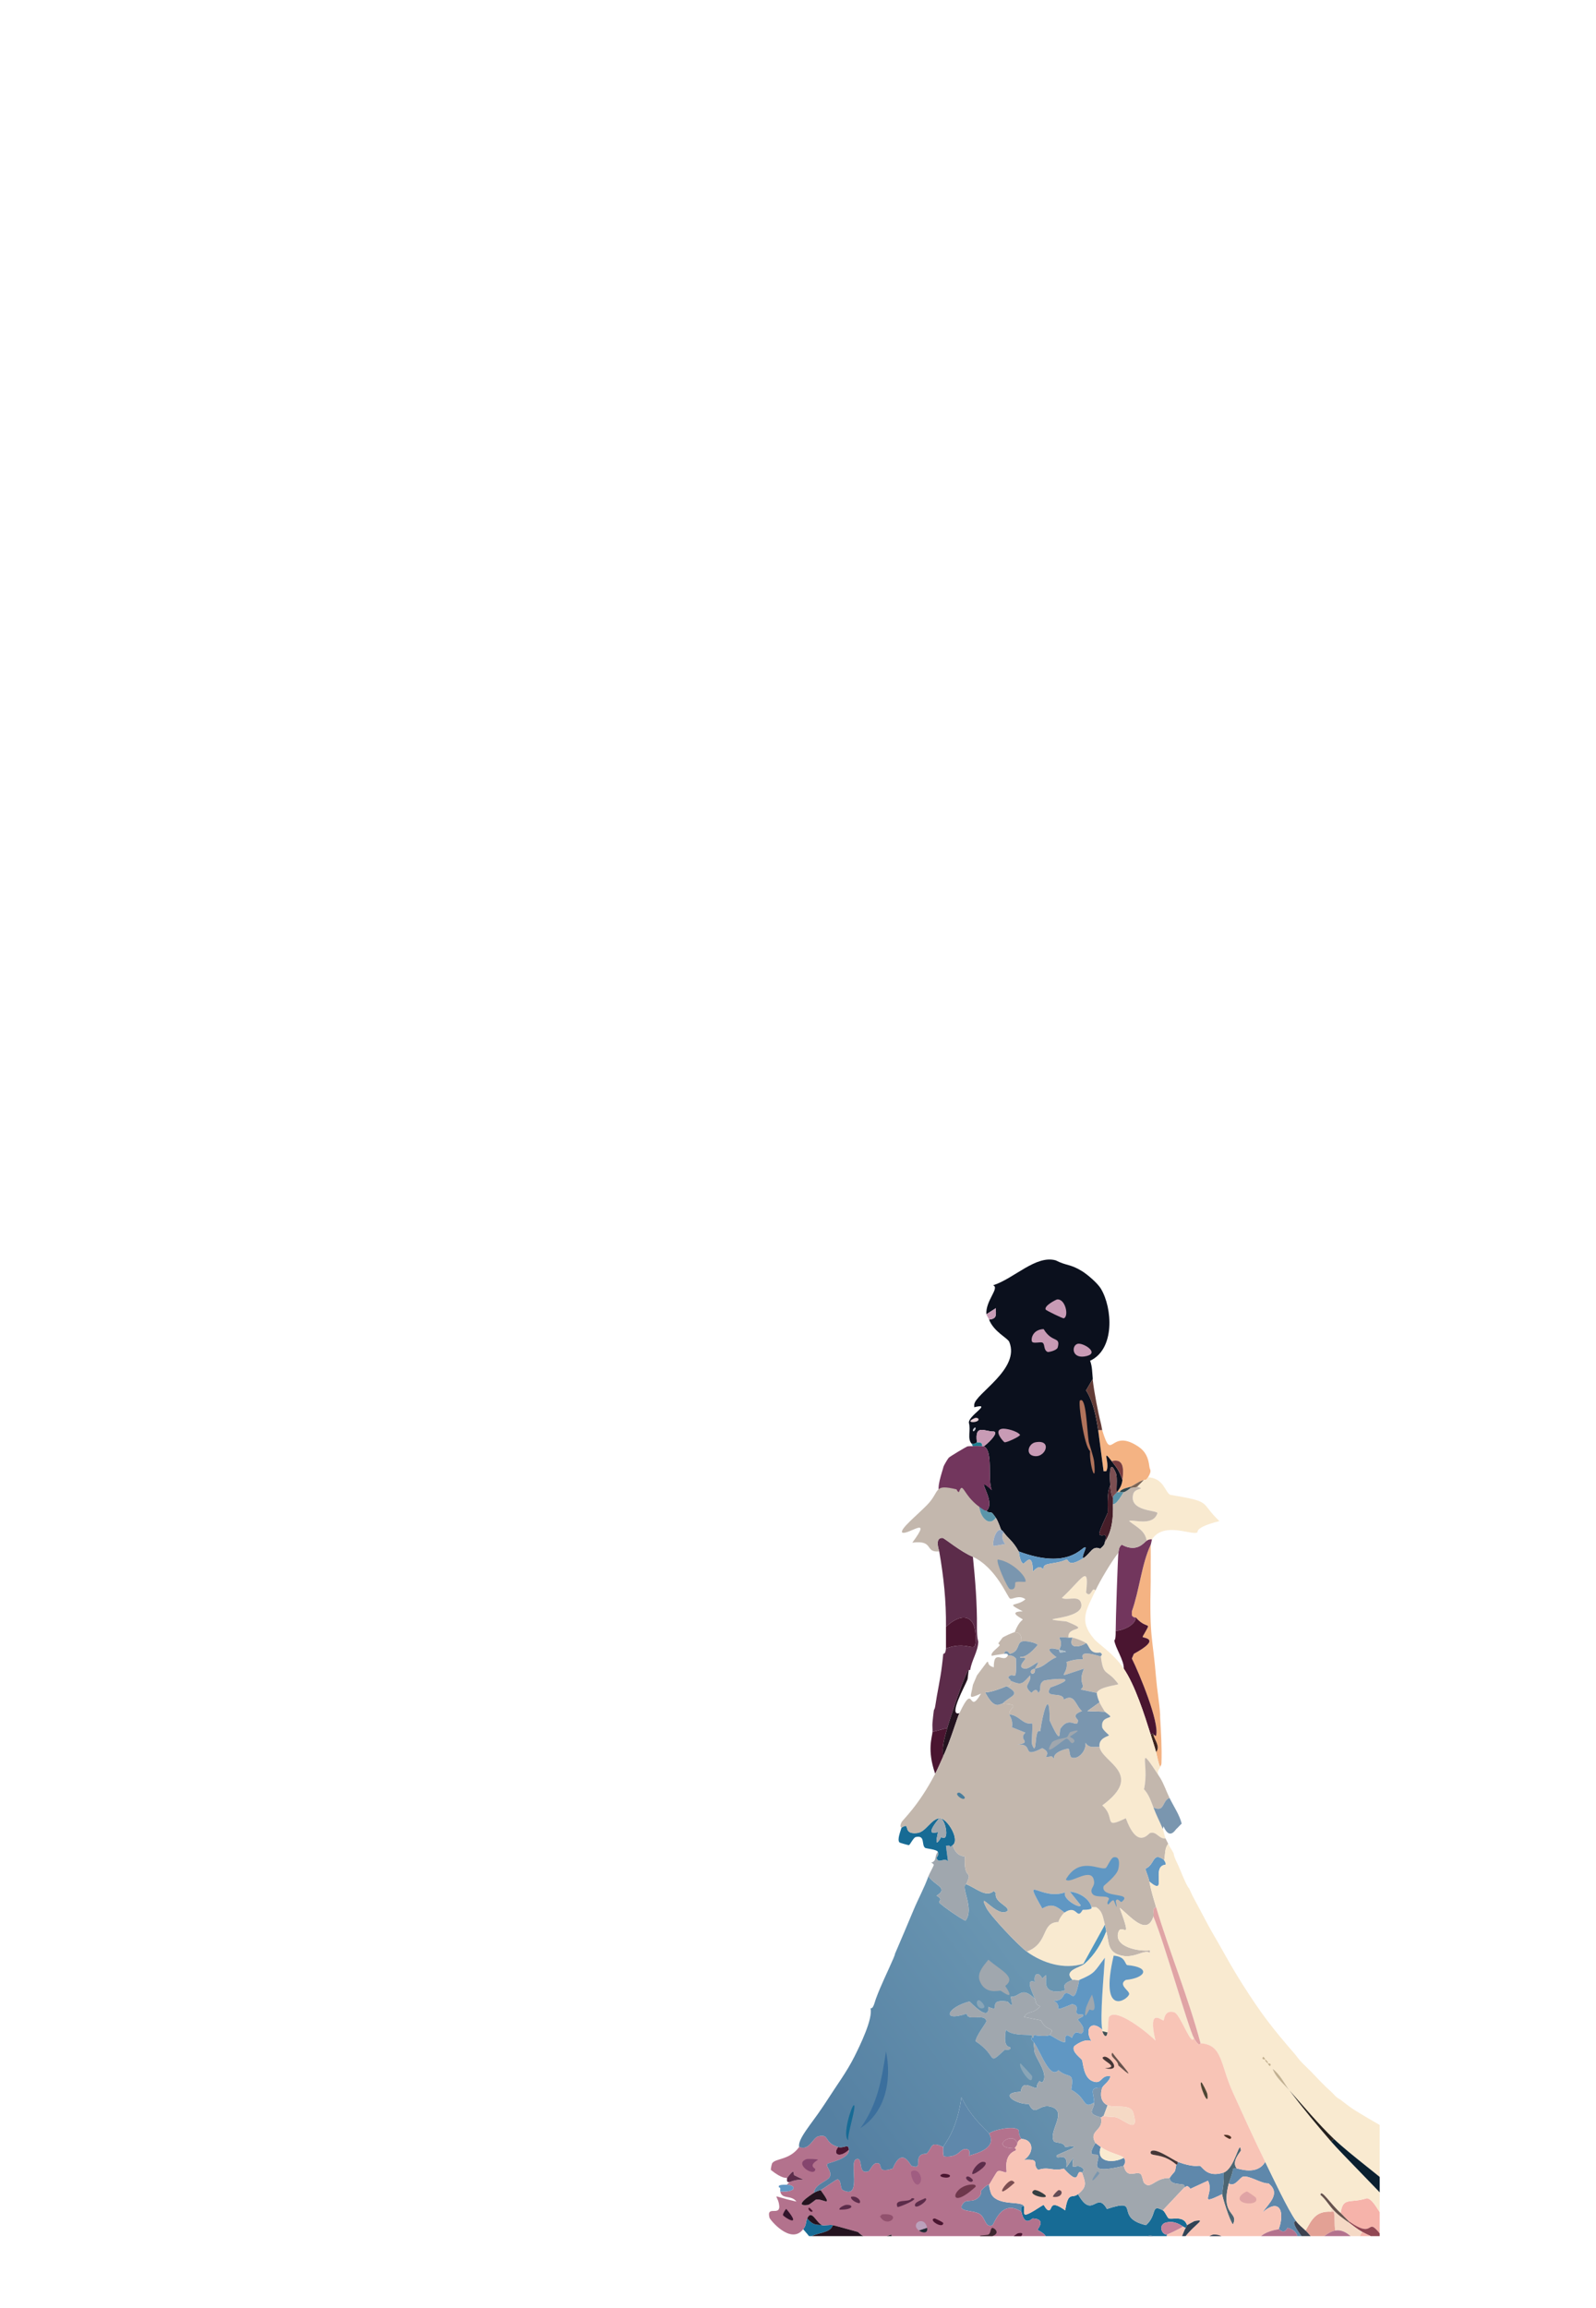 <?xml version="1.0" encoding="UTF-8"?>
<svg id="Layer_2" data-name="Layer 2" xmlns="http://www.w3.org/2000/svg" xmlns:xlink="http://www.w3.org/1999/xlink" viewBox="300 100 2213.55 3200.28">
  <defs>
    <style>
      .cls-1 {
        clip-path: url(#clippath);
      }

      .cls-2 {
        fill: none;
      }

      .cls-2, .cls-3, .cls-4, .cls-5, .cls-6, .cls-7, .cls-8, .cls-9, .cls-10, .cls-11, .cls-12, .cls-13, .cls-14, .cls-15, .cls-16, .cls-17, .cls-18, .cls-19, .cls-20, .cls-21, .cls-22, .cls-23, .cls-24, .cls-25, .cls-26, .cls-27, .cls-28, .cls-29, .cls-30, .cls-31, .cls-32, .cls-33, .cls-34, .cls-35, .cls-36, .cls-37, .cls-38, .cls-39, .cls-40, .cls-41, .cls-42, .cls-43, .cls-44, .cls-45, .cls-46, .cls-47, .cls-48, .cls-49, .cls-50, .cls-51, .cls-52, .cls-53, .cls-54, .cls-55, .cls-56, .cls-57, .cls-58, .cls-59, .cls-60, .cls-61, .cls-62, .cls-63, .cls-64 {
        stroke-width: 0px;
      }

      .cls-3 {
        fill: url(#linear-gradient);
      }

      .cls-4 {
        fill: #f4b383;
      }

      .cls-5 {
        fill: #f8c4b6;
      }

      .cls-6 {
        fill: #f9ead0;
      }

      .cls-7 {
        fill: #4d3124;
      }

      .cls-8 {
        fill: #5f88ab;
      }

      .cls-9 {
        fill: #623b36;
      }

      .cls-10 {
        fill: #6097c3;
      }

      .cls-11 {
        fill: #4a1530;
      }

      .cls-12 {
        fill: #461e29;
      }

      .cls-13 {
        fill: #793d3f;
      }

      .cls-14 {
        fill: #5196bf;
      }

      .cls-15 {
        fill: #4c6572;
      }

      .cls-16 {
        fill: #7c4f52;
      }

      .cls-17 {
        fill: #26211d;
      }

      .cls-18 {
        fill: #7b6556;
      }

      .cls-19 {
        fill: #4e4634;
      }

      .cls-20 {
        fill: #7a96af;
      }

      .cls-21 {
        fill: #497d9c;
      }

      .cls-22 {
        fill: #644d56;
      }

      .cls-23 {
        fill: #5a95aa;
      }

      .cls-24 {
        fill: #5c2c4a;
      }

      .cls-25 {
        fill: #6f374c;
      }

      .cls-26 {
        fill: #463737;
      }

      .cls-27 {
        fill: #89a5b7;
      }

      .cls-28 {
        fill: #72365d;
      }

      .cls-29 {
        fill: #314355;
      }

      .cls-30 {
        fill: #3c241e;
      }

      .cls-31 {
        fill: #3d4250;
      }

      .cls-32 {
        fill: #3b6f9d;
      }

      .cls-33 {
        fill: #2e454b;
      }

      .cls-34 {
        fill: #176b95;
      }

      .cls-35 {
        fill: #3f2730;
      }

      .cls-36 {
        fill: #363f42;
      }

      .cls-37 {
        fill: #445154;
      }

      .cls-38 {
        fill: #0b202f;
      }

      .cls-39 {
        fill: #0b101d;
      }

      .cls-40 {
        fill: #222c36;
      }

      .cls-41 {
        fill: #1f7e90;
      }

      .cls-42 {
        fill: #24131f;
      }

      .cls-43 {
        fill: #c5829a;
      }

      .cls-44 {
        fill: #c3b7ad;
      }

      .cls-45 {
        fill: #cbcbd4;
      }

      .cls-46 {
        fill: #c3b191;
      }

      .cls-47 {
        fill: #c89bb5;
      }

      .cls-48 {
        fill: #e0a4a5;
      }

      .cls-49 {
        fill: #b1735b;
      }

      .cls-50 {
        fill: #afbec7;
      }

      .cls-51 {
        fill: #b3728d;
      }

      .cls-52 {
        fill: #bba1bc;
      }

      .cls-53 {
        fill: #a0a7ae;
      }

      .cls-54 {
        fill: #92516e;
      }

      .cls-55 {
        fill: #8fa4bf;
      }

      .cls-56 {
        fill: #914753;
      }

      .cls-57 {
        fill: #32142b;
      }

      .cls-58 {
        fill: #a05d81;
      }

      .cls-59 {
        fill: #85456e;
      }

      .cls-60 {
        fill: #e3a195;
      }

      .cls-61 {
        fill: #e9d1d7;
      }

      .cls-62 {
        fill: #f6b3aa;
      }

      .cls-63 {
        fill: #f5d9c5;
      }

      .cls-64 {
        fill: #67534d;
      }
    </style>
    <clipPath id="clippath">
      <rect class="cls-2" width="2213.55" height="3200.28"/>
    </clipPath>
    <linearGradient id="linear-gradient" x1="1746.38" y1="2868.08" x2="1475.09" y2="3069.93" gradientUnits="userSpaceOnUse">
      <stop offset="0" stop-color="#6995b1"/>
      <stop offset="1" stop-color="#5580a2"/>
    </linearGradient>
  </defs>
  <g id="woman">
    <g class="cls-1">
      <g>
        <g>
          <path class="cls-34" d="M1440.11,3185.07c4.32.79,10.98-.89,14.95,0-3.43,11.52-21.7,9.78-31.76,16.81-.27-.68-7.88-9.67-9.34-11.21,5.01-6.52,2.87-8.73,5.6-14.95,9.24,10.92,14.31,8.2,20.55,9.34Z"/>
          <path class="cls-62" d="M2277.08,3158.92c-8.37,8.64.23,21.66-3.74,31.76-42.31-5.93-32.95,8.54-54.18,13.08-27.61-37.29-8.2,4.5-48.57-24.29-1.57-1.12-8.55-8.82-11.21-11.21,3.07-23.12,13.12-12.84,36.43-20.55,13.73,2.12,21.65,39.95,28.96,17.75,2.44-7.41-1.8-13.82-5.6-19.62,9.29-14.14,17.44-3.48,22.42-3.74,8.1-.41,23.45-24.5,35.5,16.81Z"/>
          <path class="cls-56" d="M2219.17,3203.76q-.93,1.87-1.87,3.74c-8.45-3.99-20.16-8.73-28.02-13.08-6.84-3.79-12.43-8.52-18.68-13.08v-1.87c40.37,28.79,20.97-13,48.57,24.29Z"/>
          <path class="cls-51" d="M2392.92,3143.97c21.83,17.22,22.22,4.57,27.09,5.6,8.26,1.76-2.51,18.85,21.48,3.74-.03,16.81.03,33.63,0,50.44-8.98-.55-13-17.78-14.01-18.68-1.04-.92-9.98,2.1-12.14-2.8-1.73-3.9,1.2-19.85-6.54-21.48-11.1-2.35-2.54,21.86-4.67,28.96q18.68,10.74,37.36,21.48c0,3.74,0,7.47,0,11.21-21.09,11.56-46.4,48.27-58.85,9.34-2.06,62.78-23.37,26.96-26.16,28.02-2.54.97-13.27,29.72-16.81,31.76-5.56,3.2-15.71-1.52-21.48-1.87-.48-.03.63-5.26-9.34,1.87-6.65-42.02-23.37-21.91-43.9-33.63-9.34,7.54-20.48,12.69-30.83,18.68-.51.29-2.63,7.29-10.28,5.6-3.4-2.25-1.87-4.65-4.67-7.47-8.39-8.44-9.78-12.29-11.21-24.29-3.94-32.99,15.68-26.5,9.34-42.97q.93-1.87,1.87-3.74c21.23-4.53,11.87-19.01,54.18-13.08.58.08,4.29,7.01,10.28,5.6.58-.14,2.48-5.54,2.8-5.6,12.5-2.32,16.58,2.73,21.48,0,11.35-6.32-5.5-18.01,27.09-1.87,7.99,3.96,4.56,11.86,31.76-5.6,2.01,1.14,3.37,1.65,3.74,1.87,44.97,27.01,18.28,1.82,7.47,0-2.3-12.94,8.51-14.86,7.47-37.36,4.29-4.41,7.21-3.42,7.47-3.74Z"/>
          <g>
            <g>
              <g>
                <path class="cls-4" d="M1895.96,2264.03c-.14,4.97.18,9.98,0,14.95-.18,4.74.1,8.75,0,13.08-1.92,81.37,2.74,76.49,7.47,134.51,1.37,16.75,4.52,33.66,5.6,50.44.08,1.24-.07,2.5,0,3.74,1.26,21.16,2.58,42.28,1.87,63.52-.13,3.96-1.74,4.1-1.87,5.6-2.85-6.41-3.81-13.78-5.6-20.55,6.18-8.2-2.07-16.33-3.74-24.29,2.05.18,3.11,3.2,3.74.93,4.92-17.77-23.45-86.31-33.63-106.49q1.4-3.27,2.8-6.54c39.03-21.33,13.33-21.71,12.14-23.35-.49-.68,8.03-13.19,7.47-14.95-.64-2.01-7.85-1.28-16.81-12.14-.2-.24-3.04,1.01-5.6-2.8v-5.6c10.68-29.89,13.31-64.99,26.16-92.48-.15,7.47.21,14.96,0,22.42Z"/>
                <path class="cls-28" d="M1897.83,2234.14c-.45.68-1.29,6.24-1.87,7.47-12.84,27.49-15.47,62.59-26.16,92.48v5.6c2.57,3.81,5.41,2.56,5.6,2.8-.75,10.95-18.02,18.06-28.02,18.68-.12-11.06,2.98-102.99,3.74-108.36.62-4.43.76-8.18,4.67-11.21,21.22,11.48,30.58-2.78,34.56-5.6,2.31-1.64,4.59-2.32,7.47-1.87Z"/>
                <path class="cls-11" d="M1899.7,2505.03c-.19-.02.8-3.23-3.74,0-8.7-27.67-21.6-68.33-37.36-91.54.66-11.3-12.1-29.4-13.08-39.23-.07-.66,2.03,1.3,1.87-13.08,10-.62,27.27-7.73,28.02-18.68,8.96,10.86,16.17,10.13,16.81,12.14.56,1.76-7.96,14.27-7.47,14.95,1.18,1.64,26.88,2.02-12.14,23.35q-1.4,3.27-2.8,6.54c10.17,20.18,38.55,88.72,33.63,106.49-.63,2.27-1.69-.76-3.74-.93Z"/>
                <path class="cls-30" d="M1899.7,2505.03c1.67,7.95,9.92,16.09,3.74,24.29-2.17-8.17-4.94-16.23-7.47-24.29,4.53-3.23,3.55-.02,3.74,0Z"/>
              </g>
              <g>
                <path class="cls-24" d="M1649.36,2258.43c3.24,31.86,5.89,65.2,5.6,97.15-.16,17.27,1.91,19.52,1.87,20.55-.52,13.91-9.3,25.69-11.21,39.23-.53-.13-1.29,0-1.87,0-4.29.07-27.48,71.51-29.89,80.33q-10.28,2.8-20.55,5.6c.24-4.31-.44-8.81,0-13.08.58-5.6,1.09-11.24,1.87-16.81.17-1.24,1.31-1.69,1.87-5.6,2.7-18.89,7.01-36.86,9.34-56.05.7-5.75,1.32-11.03,1.87-16.81.04-.42,3.1,1.33,3.74-7.47,35.46-13.1,42.07,13.18,41.1-17.75-.97-30.93-21.66-30.93-41.1-12.14.38-36.09-3.16-69.06-9.34-104.62-.21-1.19-6.96-19.43,4.67-18.68,2.49.16,25,19.24,42.04,26.16Z"/>
                <path class="cls-11" d="M1611.99,2385.47c.11-1.49-.08-22.1,0-29.89,19.44-18.78,40.13-18.78,41.1,12.14.97,30.93-5.64,4.65-41.1,17.75Z"/>
                <path class="cls-11" d="M1613.86,2495.69c-3.51,12.85-7.97,26.23-5.6,39.23-3.76,8.17-7.03,16.26-11.21,24.29-11.63-33.2-4.14-50.78-3.74-57.92q10.28-2.8,20.55-5.6Z"/>
                <path class="cls-42" d="M1643.75,2415.36c-1.06,4.01-1.42,11.88-1.87,13.08-3.25,8.67-27.52,51.86-11.21,46.71-3.62,7.69-12.08,37.3-22.42,59.78-2.37-13.01,2.1-26.38,5.6-39.23,2.41-8.82,25.61-80.26,29.89-80.33Z"/>
              </g>
            </g>
            <g>
              <path class="cls-4" d="M1828.71,2082.81c14.03,46.44,9.95-3.57,49.51,22.42,10.76,7.07,14.43,15.85,15.88,28.02.64,5.38,4.03,5.06-1.87,14.95-3.09,5.18-5.35,3.48-5.6,3.74-6.93,1.67-12.29,6.42-18.68,9.34-2.76,1.26-13.38,2.57-14.95,7.47-1.58-.08-3.34.21-3.74,0,4.17-5.63,6.59-9.6,7.47-16.81,1.62-13.24,3.04-30.81-14.95-26.16-14.9-19.58-1.53,3.58-7.47,14.01h-3.74q-3.74-28.49-7.47-56.98h5.6Z"/>
              <path class="cls-18" d="M1886.62,2151.94c-2.21,2.27-8.26,8.5-9.34,9.34-1.58,1.21-8.96,1.58-9.34,1.87v-1.87c6.39-2.92,11.75-7.67,18.68-9.34Z"/>
            </g>
            <path class="cls-23" d="M1852.99,2168.75c1.86.09,3.74-.06,5.6,0-.88.71-9.41,17.58-14.95,16.81-.08-3.11.13-6.24,0-9.34.66-3.54,3.26-4.3,5.6-7.47.4.21,2.16-.08,3.74,0Z"/>
            <g>
              <path class="cls-28" d="M1658.79,2105.23c.84.13,1.79-.19,2.39,0,17.58,5.54,6.48,46.94,14.33,60.72-35.47-24.5,10.5,15.64-9.55,28.96-.57-.31-2.31-.17-11.94-5.6-30.1-17-26.4-33.24-34.46-16.98-3.71-2.13-15.89-1.27-16.18-1.32-5.22-7.75,3.34-29.84,5.27-37.74.32-1.31,5.5-10.31,7.16-12.14,1.81-1.99,24.67-15.53,26.27-15.88,1.8-.4,14.32-.38,16.72,0Z"/>
              <g>
                <path class="cls-39" d="M1800.68,1862.36c7.72,4.78,21.63,16.75,26.16,24.29,16.32,27.16,19.61,84.06-14.95,99.95,3.1,8.04,2.86,16.79,3.74,25.22q-4.67,7.94-9.34,15.88c10.21,15.96,13.87,36.43,16.81,55.11q3.74,28.49,7.47,56.98h3.74c5.94-10.43-7.43-33.59,7.47-14.01,8.51,11.18,9.62,11.75,14.95,26.16-.88,7.21-3.3,11.18-7.47,16.81-1.98-1.04,1.32-19.83-1.87-27.09-9.95-22.64-8.14,10.3-7.47,17.75-5.47,9.89-3.09,35.12-3.74,38.3-.32,1.59-13.62,27.67-11.21,29.89,4.56,4.21,11.61-5.45,7.47,10.28-.31.48.95,3.39-6.54,9.34-11.23-4.85-13.07,6.66-23.35,13.08-3.23-1.54,4.66-13.89,2.8-14.95-4.25-2.41-21.33,32.24-92.48,5.6-8.23-15-14.92-17.97-20.55-26.16-2.15-3.13-3.58-3.52-3.74-3.74-.71-.98-3.82-11.48-7.47-16.81-8.63-12.58-4.9-3.75-13.08-9.34,15.69-13.32-20.27-53.45,7.47-28.96-6.14-13.78,2.54-55.18-11.21-60.72,2.73-1.11,22.23-18.88,14.01-20.55-11.93.52-26.97-11.4-23.35,14.95-.39-.01-2.49,3.36-7.47,1.87-6.17-6.67-.79-18.98-3.74-28.96-.51-10.25,33.56-27.91,7.47-21.48.05-1.24-.11-2.51,0-3.74,1.4-15.12,64.14-49.19,48.57-86.87-2.25-5.44-21.12-13.66-28.02-30.83,10.94-1.46,9.64-5.83,9.34-15.88q-6.54,4.2-13.08,8.41c-1.3-18.93,18.91-36.62,9.34-40.17,29.16-9.29,59.28-42.31,86.87-34.56,14.98,7.72,20.17,4.87,36.43,14.95Z"/>
                <g>
                  <path class="cls-13" d="M1856.73,2151.94c-5.33-14.4-6.44-14.98-14.95-26.16,17.98-4.66,16.57,12.92,14.95,26.16Z"/>
                  <g>
                    <path class="cls-41" d="M1662.43,2105.23c-1.87-.38-11.67-.4-13.08,0-.34-1.07-1.73-3.58-1.87-3.74,4.98,1.5,7.09-1.88,7.47-1.87,4.27.12,7.64-.2,7.47,5.6Z"/>
                    <path class="cls-9" d="M1815.63,2013.69c1.81,15.7,7.23,44.37,11.21,59.78.89,3.46,1.4,7.78,1.87,9.34h-5.6c-2.95-18.69-6.6-39.15-16.81-55.11q4.67-7.94,9.34-15.88c.06.62-.07,1.25,0,1.87Z"/>
                    <path class="cls-12" d="M1843.65,2176.22c.13,3.1-.08,6.23,0,9.34.44,17.95-.86,36.59-11.21,52.31,4.14-15.72-2.91-6.06-7.47-10.28-2.41-2.23,10.89-28.3,11.21-29.89.65-3.18-1.73-28.41,3.74-38.3,1.63,18.09,3.7,15.95,3.74,16.81Z"/>
                    <path class="cls-47" d="M1747.44,1942.69c11.86,19.71,23.66,9.64,19.62,25.22-1.24,4.78-13.25,6.89-14.01,6.54-6.3-2.88-3.27-11.14-7.47-13.08-2.48-1.14-11.91,1.58-14.01-.93-2.16-2.58-.32-17.11,15.88-17.75Z"/>
                    <path class="cls-49" d="M1797.88,2041.71c8.51-6.33,9.4,38.46,12.14,56.98.5,3.36,6.8,21.05,7.47,28.02,3.51,36.41-7.05,3.06-5.6-14.95-8.2-5.81-16.91-67.9-14.01-70.06Z"/>
                    <g>
                      <path class="cls-47" d="M1671.77,1929.62c-1.2-2.97-3.65-6.23-3.74-7.47q6.54-4.2,13.08-8.41c.3,10.05,1.6,14.42-9.34,15.88Z"/>
                      <path class="cls-47" d="M1766.12,1901.59c11.61-1.16,16.68,23.36,9.34,26.16-1.31.5-24.64-10.87-25.22-12.14-2.43-5.37,14.78-13.9,15.88-14.01Z"/>
                    </g>
                    <path class="cls-47" d="M1664.3,2105.23c-.47-.19-1.21.13-1.87,0,.17-5.8-3.2-5.49-7.47-5.6-3.62-26.34,11.42-14.42,23.35-14.95,8.22,1.67-11.28,19.44-14.01,20.55Z"/>
                    <path class="cls-47" d="M1689.52,2080.94c5.26-1.01,21.51,3.04,25.22,8.41,0,2.27-18.77,10.97-21.48,10.28-1.23-.31-16-16.33-3.74-18.68Z"/>
                    <path class="cls-47" d="M1736.23,2099.63c24.51-4.47,13.53,23.74-3.74,18.68-10.31-3.02-5.68-16.97,3.74-18.68Z"/>
                    <path class="cls-16" d="M1849.26,2168.75c-2.35,3.17-4.94,3.93-5.6,7.47-.04-.86-2.11,1.28-3.74-16.81-.67-7.45-2.48-40.39,7.47-17.75,3.19,7.25-.11,26.05,1.87,27.09Z"/>
                    <path class="cls-47" d="M1794.14,1963.24c7.02-2.55,31.5,12.16,13.08,16.81-20.47,5.17-21.68-13.69-13.08-16.81Z"/>
                    <path class="cls-61" d="M1652.16,2066c1-.43,3.95-.31,4.67.93,3.61,6.24-22.49,6.77-4.67-.93Z"/>
                    <path class="cls-45" d="M1652.16,2079.07c3.08.31-1.7,7.55-2.8,4.67-.72-1.9,2.51-4.7,2.8-4.67Z"/>
                  </g>
                </g>
              </g>
            </g>
          </g>
          <g>
            <path class="cls-62" d="M2217.3,3207.49c6.34,16.46-13.28,9.98-9.34,42.97-27.92,20.94-18.97,1.01-50.44-8.41,9.68,9.02,29.57,17.05,31.76,28.96-1.35.23-8.33,10.72-25.22,7.47-10.26-1.97-6.9-11.62-27.09-13.08-.62-.04-1.25.04-1.87,0-3.33-9.44,2.36-17.29,5.6-24.29,19.38-2.08,7.24-6.38,7.47-9.34,1.84-23.46,15.19-6.48,16.81-14.01.25-1.15-5.38-11,.93-14.01,7.49-3.57,10.76,10.65,15.88,5.6,2-1.97,3.07-9.06,7.47-14.95,7.86,4.35,19.57,9.08,28.02,13.08Z"/>
            <path class="cls-8" d="M1671.77,3129.03c.19,3.61,2.08,11.44,3.74,14.01,10.17,15.76,41.95,7.97,44.84,15.88-5.06-.87-3.72,2.73-3.74,7.47-27.86-18.26-37.7,17.56-40.17,18.68-9.73,4.41-9.76-9.72-16.81-14.95-9.37-6.95-34.82-2.26-23.35-15.88,4.38-5.2,11.93-.4,19.62-6.54,6.94-5.54,4.25-9.82,4.67-10.28,9.48-10.22,10.74-7.88,11.21-8.41Z"/>
            <g>
              <path class="cls-34" d="M1912.78,3164.52c3.28,1.78,6.06,10.37,8.41,11.21,5.15,1.85,20.59-4.45,25.22,9.34-.15.14-1.36,3.06-1.87,3.74-1.22-.3-2.76-1.19-3.74-1.87-7.06-4.88-14.41-7.76-23.35-5.6-11.39,2.75-6.65,16.96.93,16.81-.09,21.2-18.79,8.14,4.67,37.36,31.95-10.85,60.07-.63,70.99-9.34,5.61,4.37-8.67,17.91-10.28,23.35,5.67,2.12,14.13,6.48,14.95,6.54,15.12,33.52-15.92,30.87-10.28,41.1,21.1-13.8,7.77,31.99,39.23,22.42,8.29-2.52,13.08-21.43,14.01-22.42,4.66-4.95,41.71-16.28,44.84-29.89,13.71,3.68,24-20.57,36.43,0,4.79.81,7.31-2.19,12.14-1.87.62.04,1.25-.04,1.87,0,3.95,16.2,13.25,30.86,24.29,42.97,4.91,5.39,7.41,10.09,14.95,13.08-25.68,8.92-49.75,21.9-76.6,28.02-12.48,2.85-24.39,6.23-37.36,5.6q-33.63-.93-67.26-1.87-2.34-1.87-4.67-3.74c-9.46-1.21-13.31,1.82-14.01,1.87-12.58.86-25.02,3.22-37.36,5.6-8.72,1.68-20.73,7.24-28.96,11.21-25.75-6.58-45.93.64-71.93,0-5.57-.14-11.28.4-16.81,0-7.67-.56-63.49-10.95-69.12-13.08-4.03-1.52-25.87-18.64-36.43-22.42-25.27.71-58.5-13.44-61.65-13.08-4.72.55-29.38,35.6-85.94-7.47-28.17,3.2-82.62-8.57-103.69-26.16-6.33-5.28-10.52-13.77-14.95-20.55,19.82-19.51,42.89-35.89,57.92-59.78,6.59.91,12.8,2.78,19.62,1.87,9.31,7.46,17.89,11.04,28.96,14.95-2.86,39.12,20.24,20.01,24.29,20.55q.93,3.74,1.87,7.47c-2.13,1.6-22.18,5.1-14.95,21.48,2.27,5.14,12.41,1.67,14.01,2.8.55.39,2.19,9.07,7.47,11.21,27.7,11.19,26.3-18.81,56.05-11.21,15.17-26.4,10.13-3.25,26.16-7.47,17.82-17.82,61.54,10.53,30.83-40.17,11.33-5.43,47.4-2.34,50.44-16.81,2.75-13.1-12.62-17.54-13.08-18.68-.45-1.13,13.21-14.9-6.54-15.88-1.37-.07-11.32,12.5-15.88-9.34.02-4.74-1.32-8.35,3.74-7.47.95,2.61-1.41,9.29.93,11.21,3.29,2.69,24.72-13.34,26.16-13.08.52.09,4.14,8.04,7.47,7.47,5.13-.87.06-15.97,22.42,0,4.4-27.33,9.34-15.62,17.75-22.42,20.35,36.24,25.27-5.41,40.17,20.55,49-16.24,8.5,11.85,54.18,22.42,16.15-14.33,5.97-30.02,23.35-20.55Z"/>
              <path class="cls-43" d="M1940.8,3186.94c-2.55,2.33-21.17,11.19-22.42,11.21-7.59.15-12.33-14.07-.93-16.81,8.94-2.15,16.29.72,23.35,5.6Z"/>
              <path class="cls-20" d="M1891.29,3200.02c14.83-4.89,11.59,15.2,7.47,16.81-5.24-6.26,7.64-7.47-7.47-16.81Z"/>
            </g>
            <path class="cls-8" d="M1671.77,3058.03c10.96,19.3-13.62,26.72-28.02,30.83,1.38-2.02,1.23-7.54-.93-8.41-12.02-4.81-10.3,12.08-33.63,9.34-1.32-1.13-1.43-11.08-.93-13.08.9-3.61,18.59-21,25.22-69.12,12.35,27.69,36.72,47.67,38.3,50.44Z"/>
            <g>
              <path class="cls-51" d="M1716.61,3065.51c-6.39,2.9-5.4,7.03-5.6,7.47-3.43-21.56-41.71,5.29-3.74,5.6-.09.14,2.44-.55,1.87,2.8-18.26,6.45-12.37,28.2-13.08,29.89-1.07,2.57-7.02-2.81-12.14-.93-2.11.77-10.12,16.42-12.14,18.68-.47.52-1.73-1.81-11.21,8.41-.42.45,2.27,4.74-4.67,10.28-7.69,6.14-15.24,1.34-19.62,6.54-11.47,13.62,13.98,8.93,23.35,15.88,7.05,5.23,7.08,19.35,16.81,14.95,2.47-1.12,12.31-36.94,40.17-18.68,4.56,21.84,14.51,9.27,15.88,9.34,19.75.98,6.09,14.75,6.54,15.88.45,1.14,15.83,5.58,13.08,18.68-3.04,14.47-39.11,11.39-50.44,16.81,30.71,50.7-13.01,22.35-30.83,40.17-16.02,4.22-10.99-18.92-26.16,7.47-29.75-7.6-28.35,22.4-56.05,11.21-5.29-2.14-6.92-10.82-7.47-11.21-1.6-1.13-11.74,2.34-14.01-2.8-7.23-16.38,12.82-19.89,14.95-21.48,5.42-4.07,5.07-6.54-1.87-7.47-4.05-.55-27.14,18.57-24.29-20.55,1,.35,6.04-2.17,17.75,9.34,16.35,4.92,25.47-1.42,29.89,5.6,1.5-.06,11.48-18.37,25.22-7.47,11.74,9.31,1.25,25.32,2.8,26.16,3.75,2.44,26.1-14.62,27.09-15.88,12.35-15.76-24.89,7.55-28.02-14.01,3.42-13.91,12.88-5.19,20.55-11.21,10.63,8.27,20.42,4.42,27.09,5.6.98.17,12.13,14.95,2.8-5.6,10.19-10.16-1.22-7.35-1.87-7.47-8.23-1.55-17.18,10.7-28.02,5.6,3.49-4.63-19.8,2.49-23.35,7.47-1.77-2.84-4.07-1.54-6.54-1.87-4.49-.6-17.47-7.2-21.48-11.21-5.21-.64-1.64,7.1-2.8,9.34-11.96,23.15-24.68.48-36.43-3.74-2.12-.76-21.64,11.29-24.29-14.95-36.5,13.26-44.27-3.1-46.71-3.74-10.44-2.74-26.11-7.44-34.56-9.34-3.97-.89-10.62.79-14.95,0-7.98-3.51-14.58-22.89-20.55-9.34-2.74,6.22-.6,8.43-5.6,14.95-17.03,22.17-45.97-13.05-46.71-15.88-4.93-18.93,17.13.32,13.08-19.62-2.86-14.09-13.17-11.2,24.29-2.8-7.58-9.91-20.15-2.39-22.42-14.01,23.32,1.4,22.02-8.82,9.34-9.34.16-.88,3.49-3.63,3.74-3.74,17.15-7.21,28.42,1.68,6.54-9.34-2.25-1.14,1.84-12.43-10.28,3.74-1.1-.7-6.07,1.89-22.42-11.21-.19-2.42,1.47-8.77,1.87-9.34,4.96-7.06,24.12-4.12,37.36-22.42,14.72,5.79,18.38-13.07,27.09-14.95,15.73-3.4,6.4,8.66,27.09,14.95-8.33,10.75,2.34,15.64,14.95,3.74.9,12.9-28.77,18.04-29.89,19.62-2.71,3.81,5.71,8.9,3.74,16.81-1.83,7.34-21.25,10.4-22.42,23.35-6.37,4.01-29.17,19.42-8.41,16.81,2.71-.34,10.55-7.34,11.21-7.47,9.44-1.92,25.33,12.87,6.54-13.08,3.76-2.12,21.99-15.18,23.35-14.95,5.94,1.02,3.13,12.78,7.47,14.95,27.53,13.73,7.56-39.87,18.68-42.97,10.58-2.94.84,22.1,16.81,16.81,2.21-.73,6.05-12.87,13.08-11.21,7.65,1.8-2.82,14.65,20.55,7.47,13.15-31.63,24.27-4.44,26.16-3.74,18.52,6.85-.95-16.72,20.55-16.81,8.9-8.12,4.36-18.36,23.35-9.34-.5,2-.39,11.95.93,13.08,23.33,2.74,21.61-14.15,33.63-9.34,2.17.87,2.31,6.39.93,8.41,14.41-4.11,38.99-11.53,28.02-30.83,5.75-5.26,35.84-11.54,41.1-4.67.39.5-.85,5.75,3.74,12.14Z"/>
              <g>
                <g>
                  <path class="cls-59" d="M1418.63,3093.53c1.77-.61,15.12-.26,15.88.93-14.4,8.61-3.64,11.61-3.74,13.08-.73,11.59-30.64-7.67-12.14-14.01Z"/>
                  <path class="cls-24" d="M1395.27,3125.29c-5.74,1.25-3.2-5.26-3.74-5.6,12.11-16.16,8.02-4.87,10.28-3.74,21.88,11.02,10.61,2.14-6.54,9.34Z"/>
                  <path class="cls-10" d="M1391.54,3129.03c12.68.52,13.98,10.74-9.34,9.34-.5-2.56,1.2-5.67-1.87-5.6.67-.23-4.46-4.38,11.21-3.74Z"/>
                  <path class="cls-11" d="M1477.48,3080.45c-12.6,11.9-23.28,7.01-14.95-3.74,7.9,2.4,14.29-5.71,14.95,3.74Z"/>
                  <path class="cls-57" d="M1390.6,3162.65c23.38,28-4.03,10.87-4.67,8.41-.39-1.48,3.55-8.41,4.67-8.41Z"/>
                </g>
                <g>
                  <path class="cls-42" d="M1597.04,3216.83c9.81-3.96,17.67,15.69,24.29,1.87,2.47.33,4.77-.97,6.54,1.87,3.55-4.99,26.84-12.11,23.35-7.47v1.87c-7.67,6.02-17.13-2.71-20.55,11.21-.37,1.49.92,3.84-1.87,3.74-13.74-10.9-23.73,7.42-25.22,7.47-4.42-7.02-13.54-.69-29.89-5.6-11.71-11.51-16.75-8.99-17.75-9.34-11.06-3.91-19.64-7.49-28.96-14.95-6.81.91-13.03-.96-19.62-1.87-23.97-3.3-61.16-5.28-82.2,5.6-3.78-9.96-1.69-8.9-1.87-9.34,10.06-7.04,28.33-5.29,31.76-16.81,8.45,1.9,24.13,6.6,34.56,9.34,2.43.64,10.2,16.99,46.71,3.74,2.64,26.23,22.17,14.19,24.29,14.95,11.75,4.22,24.47,26.88,36.43,3.74Z"/>
                  <path class="cls-42" d="M1438.24,3136.5c18.79,25.95,2.9,11.16-6.54,13.08-.66.13-8.5,7.13-11.21,7.47-20.77,2.61,2.03-12.81,8.41-16.81,5.46-3.43,8.9-3.49,9.34-3.74Z"/>
                  <path class="cls-25" d="M1644.68,3129.03c3.93-.6,9.44-.67,8.41,2.8-38.05,34.59-34.04,1.09-8.41-2.8Z"/>
                  <path class="cls-51" d="M1711.01,3072.98c-.96,2.12-2.51,3.61-3.74,5.6-37.97-.32.3-27.17,3.74-5.6Z"/>
                  <path class="cls-58" d="M1564.35,3110.34c9.81-5.33,16.53,10.65,11.21,16.81-6.93,8.02-14.52-15.02-11.21-16.81Z"/>
                  <path class="cls-24" d="M1663.37,3097.27c13.26.23-11.7,18.65-14.95,16.81-.21-6.23,9.24-16.92,14.95-16.81Z"/>
                  <path class="cls-54" d="M1523.25,3170.13c30.6-2.85,7.91,21.41-2.8,2.8l2.8-2.8Z"/>
                  <path class="cls-52" d="M1585.84,3188.81q-5.6,1.87-11.21,3.74c-13.39-9.62,7.69-21.93,11.21-3.74Z"/>
                  <path class="cls-42" d="M1440.11,3185.07c-6.24-1.14-11.31,1.57-20.55-9.34,5.97-13.55,12.57,5.83,20.55,9.34Z"/>
                  <path class="cls-24" d="M1564.35,3147.71c14.79-.53-19.04,13.47-19.62,12.14-5.42-12.52,17-5.25,19.62-12.14Z"/>
                  <path class="cls-24" d="M1583.03,3147.71c7.1,1.36-12.61,16.08-14.01,10.28-1.26-5.24,10.92-8.19,14.01-10.28Z"/>
                  <path class="cls-11" d="M1596.11,3175.73c.68-.13,12.2,5.2,12.14,6.54-.34,8.49-21.72-4.73-12.14-6.54Z"/>
                  <path class="cls-24" d="M1472.81,3157.05c10.97-1.42,12.87,6.85-8.41,6.54-1.55-2.91,7.27-6.39,8.41-6.54Z"/>
                  <path class="cls-24" d="M1480.28,3145.84c6.91-2.13,14.58,4.58,12.14,8.41-.94,1.48-12.8-3.28-12.14-8.41Z"/>
                  <path class="cls-11" d="M1607.32,3114.08c2.23-.74,10.82.41,10.28,2.8-1.13,4.98-20.89.72-10.28-2.8Z"/>
                  <path class="cls-40" d="M1585.84,3188.81c1.55,8.04-6.13,7.39-11.21,3.74q5.6-1.87,11.21-3.74Z"/>
                  <path class="cls-24" d="M1640.95,3117.82c3.02-1.68,8.46,4.19,8.41,4.67-.69,6.9-13.08-2.07-8.41-4.67Z"/>
                  <path class="cls-11" d="M1422.36,3160.79c.31-.11,4.78,4.36,4.67,4.67-1.35,3.76-8.43-3.32-4.67-4.67Z"/>
                  <g>
                    <path class="cls-35" d="M1676.44,3188.81c1.63-.35,15.03,8.45-5.6,13.08-25.24-2.79-2.03-2.57,0-3.74,3.76-2.16,2.36-8.63,5.6-9.34Z"/>
                    <path class="cls-11" d="M1711.94,3196.28c18.14-3.44-11.64,19.15-8.41,6.54.31-1.23,7.28-6.32,8.41-6.54Z"/>
                  </g>
                </g>
              </g>
            </g>
            <g>
              <path class="cls-53" d="M1735.29,2871.21c2.4,6.25.09,7.49,7.47,10.28-10.68,12.16-16.44,4.88-22.42,14.95q11.68,2.34,23.35,4.67c8.45,17.52,20.87,7.73,12.14,20.55-1.06-.18-3.12,2.55-21.48,0-1.31-.18-.13,4.04-2.8,3.74-.19-.02.62-3.57-.93-3.74-11.18-1.18-26.68.82-35.5-7.47-4.77,28.09,6.71,22.25,6.54,25.22-.2,3.49-8.08,2.5-8.41,2.8-25.13,22.8-8.07,8.97-40.17-12.14.55-7.84,15.4-25.81,14.95-28.02-2.35-11.39-26.99,1.24-27.09-10.28-36.71,12.38-27.02-9.16,3.74-16.81,11.77,11.85,27.33,24.89,26.16,7.47,20.02,8.95-4.48-11.68,26.16-7.47,2.33.32,9.71,14.64,4.67-6.54,13.51.44,14.4-15.64,33.63,2.8Z"/>
              <path class="cls-53" d="M1787.61,2845.05c2.15-.78,7.46.8,9.34,0-7.52,37.98-9.68,15.24-19.62,18.68-2.91,1.01-2.21,10.4-15.88,10.28,15.22,7.68-6.48,17.95,25.22,4.67,10.99,1.31,4.79,8.89,6.54,12.14,2.22,4.13,10.41.41,9.34,3.74-.77,2.4-7.27,3.56-7.47,5.6-.11,1.07,12.52,11.83,5.6,18.68-3.1,3.07-8.22-7.68-14.01,6.54-12.04-10.05-8.53,5.14-9.34,5.6-3.99,2.26-18.06-8.75-21.48-9.34,8.72-12.82-3.69-3.03-12.14-20.55q-11.68-2.34-23.35-4.67c5.98-10.07,11.74-2.78,22.42-14.95-7.38-2.78-5.07-4.03-7.47-10.28-3.58-9.32-13.99-28.86,0-23.35-2.28-12.19,5.5-14.85,10.28-4.67,16.37-17.91-12.8,25.28,29.89,16.81,5.18-2.86-7.47-7.81,12.14-14.95Z"/>
            </g>
            <g>
              <path class="cls-6" d="M1832.44,2768.46q-14.95,27.09-29.89,54.18c-26.75,8.23-56.04-.62-78.47-16.81,31.16-11.91,19.21-40.7,43.9-41.1.58-3.73,5.77-11.29,8.41-13.08,17.98-12.18,16.59,11.71,25.22-3.74,16.65-.13,11.39-3.75,12.14-3.74,2.18.04,4.36-.03,6.54,0,9.44,5.87,9.48,14.7,12.14,24.29Z"/>
              <path class="cls-14" d="M1834.31,2777.8c-6.64,16.97-15.93,32.57-29.89,44.84h-1.87q14.95-27.09,29.89-54.18c.96,3.44,1.03,6.43,1.87,9.34Z"/>
            </g>
            <g>
              <path class="cls-3" d="M1640.01,2712.41c13.23,4.82,27.53,19.22,38.3,9.34l2.8,2.8c-2.29,12.87,16.94,17.02,16.81,24.29-13.57,13.23-44.01-32.05-29.89-3.74,5.62,11.27,44.88,52.65,56.05,60.72,22.43,16.2,51.72,25.05,78.47,16.81h1.87c-6.53,5.74-30.51,9.02-16.81,22.42-19.61,7.13-6.96,12.09-12.14,14.95-42.69,8.46-13.52-34.72-29.89-16.81-4.78-10.18-12.56-7.52-10.28,4.67-13.99-5.51-3.58,14.03,0,23.35-19.23-18.44-20.12-2.36-33.63-2.8,5.04,21.18-2.34,6.86-4.67,6.54-30.63-4.21-6.13,16.42-26.16,7.47,1.18,17.42-14.38,4.38-26.16-7.47-30.76,7.65-40.44,29.2-3.74,16.81.1,11.51,24.74-1.12,27.09,10.28.46,2.22-14.4,20.18-14.95,28.02,32.1,21.11,15.04,34.94,40.17,12.14.33-.3,8.21.69,8.41-2.8.17-2.97-11.31,2.87-6.54-25.22,8.81,8.29,24.32,6.29,35.5,7.47,1.56.16.74,3.71.93,3.74-4.01.39,1.78,5.32,1.87,5.6.25.76,1.17,14.04,1.87,15.88,3.96,10.48,18.43,29.12,11.21,39.23-2.13,2.98-4.52-1.12-4.67-.93-6.4,7.6-2.02,8.64-3.74,9.34-5.57,2.27-19.91-12.76-22.42,5.6-32.5,1.43-5.56,18.17,11.21,16.81,9.1,19.02,13.58-.39,29.89,3.74,25.43,6.43-2.97,33.37,4.67,47.64,1.94,3.63,13.77.7,15.88,8.41,33.56-4.98-12.23,10.06-12.14,12.14.3,7.6,16.31-8.04,14.01,15.88q4.67-6.54,9.34-13.08c-3.35,21.41,2.28,7.54,11.21,13.08,6.17,3.83.81,7.12.93,7.47-10.18-5.81-.27,22.03-25.22-5.6-15.12,4.4-21.15-3.35-35.5,1.87-9.78-8.21,4.98-15.47-19.62-14.01,14.58-9.75,13.29-28.23-3.74-28.96-4.59-6.39-3.35-11.64-3.74-12.14-5.26-6.87-35.36-.59-41.1,4.67-1.58-2.77-25.95-22.75-38.3-50.44-6.63,48.12-24.32,65.52-25.22,69.12-18.99-9.02-14.46,1.22-23.35,9.34-21.5.09-2.03,23.66-20.55,16.81-1.89-.7-13-27.9-26.16,3.74-23.37,7.18-12.9-5.67-20.55-7.47-7.03-1.66-10.87,10.48-13.08,11.21-15.97,5.29-6.24-19.76-16.81-16.81-11.13,3.09,8.85,56.7-18.68,42.97-4.35-2.17-1.54-13.93-7.47-14.95-1.37-.23-19.6,12.83-23.35,14.95-.44.25-3.89.31-9.34,3.74,1.17-12.95,20.59-16.01,22.42-23.35,1.97-7.92-6.45-13.01-3.74-16.81,1.12-1.58,30.79-6.72,29.89-19.62-.66-9.45-7.05-1.34-14.95-3.74-20.69-6.29-11.36-18.34-27.09-14.95-8.7,1.88-12.37,20.73-27.09,14.95-2.5-10.66,16.93-31.86,31.76-54.18,2.52-3.79,5.01-7.34,7.47-11.21,12.62-19.84,26.78-38.66,37.36-59.78,7.65-15.27,26-52.61,22.42-67.26,3.87,1.21,5.51-7.69,7.47-13.08,6.97-19.12,16.29-37.33,24.29-56.05,3.13-7.32,1.75-5.33,1.87-5.6,8.82-20.52,17.56-41.03,26.16-61.65,6.55-15.71,14.82-30.53,20.55-46.71,8.12,13.04,29.16,16.06,11.21,27.09,10.06,5.54,2.35,7.23,3.74,9.34,2.75,4.18,34.21,25.46,36.43,25.22,13.08-16.57-7.69-47.61.93-50.44Z"/>
              <g>
                <path class="cls-32" d="M1528.85,2944.07c8.08,38.93-.13,83.83-35.5,106.49,23.84-33.04,29.42-67.33,35.5-106.49Z"/>
                <path class="cls-34" d="M1484.02,3018.8c5.04-1.7-9.68,42.51-7.47,48.57-8.9-5.9,4.39-47.54,7.47-48.57Z"/>
                <path class="cls-27" d="M1715.68,2960.88c2.01,2.57,15.81,16.56,15.88,17.75,1.03,18.5-21.86-16.03-15.88-17.75Z"/>
                <g>
                  <path class="cls-53" d="M1670.84,2817.03c17.94,15.42,39.37,24.09,23.35,36.43,15.95,23.37-5.2,6.76-6.54,6.54-2.5-.42-21.78,5.76-28.96-14.01-3.84-10.57,5.39-20.68,12.14-28.96Z"/>
                  <path class="cls-27" d="M1657.76,2873.08c1.79-.12,11.62,9.63,5.6,11.21-8.04,2.11-11.55-10.81-5.6-11.21Z"/>
                </g>
              </g>
            </g>
            <path class="cls-6" d="M1819.37,2305.13c-12.35,26.72-23.91,41.68-1.87,67.26,6.82,7.92,26.22,19.19,41.1,41.1,15.76,23.21,28.67,63.87,37.36,91.54,2.53,8.06,5.31,16.12,7.47,24.29,1.8,6.77,2.76,14.14,5.6,20.55-.26,2.97-6.87,5.63,0,14.95-34.71-52.72-14.2-19.53-22.42,15.88,6.63,7.04,9.56,16.06,13.08,25.22,5.05,13.16,8.79,19.56,13.08,29.89,1.52,3.66,2.18,9.53,3.74,13.08-9.47,1.06-12.37-10.4-21.48-7.47-2.51.81-17.29,23.51-33.63-20.55-32.96,15.98-13.09-.9-32.69-17.75,59.72-43.73-.83-59.97-3.74-81.27-1.7-12.45,12.77-14.57,13.08-15.88.17-.71-8.77-7.44-9.34-11.21-2.04-13.55,10.87-12.48,11.21-14.95.16-1.16-7.22-6.11-7.47-6.54-2.34-3.97-5.57-9.03-7.47-13.08-1.64-3.48-3.63-9.14-3.74-13.08,2.55-8.42,28.82-10.8,29.89-12.14-16.1-22.14-20.72-9.1-24.29-38.3-.23-1.91,3.88-2.16-.93-5.6-14.93,2.76-14.94-9.74-19.62-13.08-3.78-2.7-14.88-6.94-18.68-7.47-1.81-.25-3.77.15-5.6,0-3.14-17.06,33.67-7.65-2.8-22.42-57.22-5.51,30.86-.09,19.62-27.09-3.81-9.15-19.19-1.52-26.16-5.6,27.23-24.83,38.64-49.58,33.63-7.47,7.16,8.89,7.91-9.43,13.08-2.8Z"/>
            <path class="cls-44" d="M1909.04,2564.82c5.34,8.83,8.58,18.84,13.08,28.02-10.72,3.28-6.28,20.62-22.42,13.08-3.51-9.16-6.45-18.18-13.08-25.22,8.22-35.41-12.29-68.6,22.42-15.88Z"/>
            <path class="cls-20" d="M1938.93,2628.34c-.5.17-6.48,6.83-7.47,7.47-1.08.69-9.23,16.1-17.75-3.74q-.47,1.87-.93,3.74c-4.29-10.33-8.03-16.73-13.08-29.89,16.14,7.54,11.7-9.79,22.42-13.08,5.66,11.56,13.8,23.34,16.81,35.5Z"/>
            <path class="cls-6" d="M1897.83,2234.14c-2.88-.45-5.17.23-7.47,1.87-2.4-14.24-13.79-18.6-24.29-27.09,2.26-3.65,33.25,8.76,39.23-11.21-1.49-4.19-39.84-2.25-33.63-26.16,2.5-9.61,18.8-5.78,5.6-10.28,1.09-.84,7.14-7.08,9.34-9.34.25-.26,2.52,1.45,5.6-3.74,22.03,1.1,23.51,20.66,30.83,24.29,59.85,10.01,39.97,9.65,68.19,36.43-35.43,9.01-29.16,15.11-30.83,15.88-8.41,3.91-46.1-15.45-62.59,9.34Z"/>
            <path class="cls-63" d="M2170.59,3181.34c6.25,4.55,11.84,9.29,18.68,13.08-4.41,5.89-5.48,12.98-7.47,14.95-7.87-9.81-18.31-18.98-29.89-16.81-1.62-8.05-.49-17.49-1.87-25.22-.29-1.61-3.59-.7-3.74-.93-.61-1-.29-4.03,1.87-3.74,7.39,8.26,13.64,12.29,22.42,18.68Z"/>
            <path class="cls-8" d="M1996.85,3112.21c1.95,8.37-1.99,28.4-1.87,29.89-35.85,17.59-9.82.17-19.62-18.68q-12.14,5.6-24.29,11.21c-5.13-6.92-6.83-1.56-8.41-1.87-.19-.04.68-3.29-.93-3.74-6.19-1.7-18.81,0-19.62-9.34,7.71-11.48,7.01-4.49,9.34-18.68.03-.21,2.57.67,1.87-3.74,22.71,8.3,28.45,4.91,30.83,5.6,3.53,1.03,9.81,16.79,32.69,9.34Z"/>
            <path class="cls-8" d="M1819.37,3071.11c.24.4,6.05,4.56,7.47,5.6-7.85,21.4,17.07,22.99,31.76,14.95,4.66,6.13-.39,9.52,0,11.21-52.42,12.66-33.52-4.09-35.5-14.01-.97-4.86-17.96,5.35-3.74-17.75Z"/>
            <path class="cls-20" d="M1828.71,2994.51c-3.13,8.7-2.46,20.08,7.47,24.29l-5.6,14.95c-1.6-.35-2.19,2.27-3.74,1.87-21.46-5.61-9.3-10.1-9.34-20.55-.06-13.3-8.68-21.79,11.21-20.55Z"/>
            <g>
              <path class="cls-53" d="M1817.5,3015.06c.05,10.45-12.11,14.94,9.34,20.55,4.84,19.25-18.07,17.63-7.47,35.5-14.23,23.1,2.77,12.89,3.74,17.75,1.97,9.92-16.92,26.67,35.5,14.01,4.49,19.2,17.09,6.43,23.35,11.21,2.27,1.74,3.3,10.54,4.67,12.14,9.21,10.79,14.85-7.17,35.5-6.54.81,9.34,13.42,7.64,19.62,9.34,1.62.44.75,3.7.93,3.74q-14.95,15.88-29.89,31.76c-17.38-9.47-7.2,6.22-23.35,20.55-45.68-10.57-5.18-38.65-54.18-22.42-14.9-25.96-19.82,15.69-40.17-20.55,13.32-10.78,10.29-15.94,5.6-29.89-.12-.36,5.24-3.65-.93-7.47-8.93-5.53-14.56,8.33-11.21-13.08q-4.67,6.54-9.34,13.08c2.3-23.92-13.71-8.28-14.01-15.88-.08-2.08,45.7-17.13,12.14-12.14-2.11-7.71-13.94-4.78-15.88-8.41-7.64-14.27,20.76-41.21-4.67-47.64-16.32-4.12-20.79,15.28-29.89-3.74-16.77,1.36-43.71-15.39-11.21-16.81,2.51-18.37,16.85-3.33,22.42-5.6,1.71-.7-2.66-1.74,3.74-9.34.15-.18,2.54,3.92,4.67.93,7.22-10.12-7.25-28.75-11.21-39.23-.69-1.84-1.62-15.12-1.87-15.88,9.93,13.07,22.4,52.57,34.56,39.23,13.9,12.54,22.52.26,17.75,27.09,22.42,12.09,15.54,27.52,31.76,17.75Z"/>
              <path class="cls-20" d="M1822.17,3110.34l2.8,2.8c-12.03,15.35-13.29,11.35-2.8-2.8Z"/>
            </g>
            <path class="cls-8" d="M2097.73,3179.47c-10.92-.02,12.44,27.05,20.55,37.36-30.3,6.23-5.39-21.37-32.69-28.02-4.75,10.15-11.36,1.74-12.14,1.87,8.58-22.88,2.26-44.65-22.42-23.35,9.46-13.48,25.56-26.18,8.41-40.17-10.2.57-26.7-11.41-35.5-9.34-4.28,1.01-11.71,15.23-19.62,9.34,1.72-6.52,5.13-12.7,5.6-19.62,1.1-1.69,3.39-.71,5.6-.93,2.46-.25,27.96,10.1,39.23-9.34,10.47,21.24,31.5,66.42,42.97,82.2Z"/>
            <g>
              <path class="cls-15" d="M2015.53,3106.61c-2.22.23-4.5-.76-5.6.93-.48,6.91-3.89,13.09-5.6,19.62-12.23,46.5,14.84,38.64,5.6,56.98-4.93-6.27-14.6-37.88-14.95-42.04-.12-1.49,3.82-21.52,1.87-29.89,15.97-5.2,22.33-48.39,24.29-30.83.16,1.41-14.33,15.61-5.6,25.22Z"/>
              <g>
                <path class="cls-5" d="M2073.45,3190.68c-36.41,6.03-30.1,25.12-34.56,28.02-1.39.91-21.73-7.44-6.54,19.62.52,4.59-23.14,18.53-33.63,17.75-.81-.06-9.27-4.42-14.95-6.54,1.6-5.45,15.89-18.98,10.28-23.35-10.93,8.71-39.04-1.51-70.99,9.34-23.46-29.22-4.76-16.17-4.67-37.36,1.25-.02,19.86-8.88,22.42-11.21.98.67,2.52,1.56,3.74,1.87-1.38,1.86-10.61,23.52-8.41,24.29,12.76-26.07,41.84-38.08,20.55-33.63-.57.12-9.84,5.21-10.28,5.6-4.63-13.79-20.07-7.49-25.22-9.34-2.34-.84-5.13-9.42-8.41-11.21q14.95-15.88,29.89-31.76c1.58.31,3.27-5.05,8.41,1.87q12.14-5.6,24.29-11.21c9.8,18.85-16.23,36.28,19.62,18.68.34,4.15,10.02,35.76,14.95,42.04,9.24-18.34-17.83-10.48-5.6-56.98,7.91,5.89,15.34-8.34,19.62-9.34,8.8-2.07,25.3,9.91,35.5,9.34,17.15,13.99,1.06,26.69-8.41,40.17,24.68-21.3,31,.47,22.42,23.35Z"/>
                <path class="cls-29" d="M1944.54,3188.81c.5-.68,1.71-3.6,1.87-3.74.43-.39,9.7-5.48,10.28-5.6,21.29-4.46-7.79,7.56-20.55,33.63-2.2-.77,7.03-22.43,8.41-24.29Z"/>
                <path class="cls-29" d="M1982.84,3198.15c13.01-.85,29.26,10.43,13.08,26.16.4-30.66-25.79-13.11-27.09-15.88-.5-4.73,12.21-10.16,14.01-10.28Z"/>
                <path class="cls-48" d="M2029.54,3138.37c.73.08,11.79,7.76,12.14,8.41,5.95,10.86-21.58,10.23-22.42,1.87-.57-5.68,9.44-10.37,10.28-10.28Z"/>
              </g>
            </g>
            <path class="cls-60" d="M2146.31,3166.39c.14.23,3.45-.67,3.74.93,1.38,7.73.24,17.17,1.87,25.22-10.88,2.03-17.89,11.48-28.02,14.95-4.19-4.95-8.55-10.35-13.08-14.95,9.01-16.27,14.56-27.22,35.5-26.16Z"/>
            <path class="cls-31" d="M2097.73,3179.47c3.95,5.44,8.56,8.49,13.08,13.08,4.53,4.6,8.89,9.99,13.08,14.95-2.52,16.48-4.82,9.18-5.6,9.34-8.11-10.32-31.47-37.39-20.55-37.36Z"/>
            <path class="cls-51" d="M2118.28,3216.83c.79-.16,3.08,7.14,5.6-9.34,10.13-3.46,17.14-12.91,28.02-14.95,11.58-2.17,22.02,7.01,29.89,16.81-5.12,5.04-8.39-9.18-15.88-5.6-6.31,3.01-.69,12.86-.93,14.01-1.62,7.53-14.98-9.45-16.81,14.01-15.46,4.39-7.15,8.64-7.47,9.34-3.24,7-8.93,14.85-5.6,24.29-4.84-.32-7.36,2.68-12.14,1.87-12.43-20.57-22.72,3.68-36.43,0-.13-.03.71-.54-1.87-1.87-3.77-1.94-13.89-15.23-16.81-20.55,13.9-24.36-2.49-7.71-3.74-7.47-6.3,1.21-9.86-3.77-13.08-.93,29.75,34.7,1.01,25.61,0,47.64-1.35.54,2.04,8.62-26.16,6.54l16.81,6.54c-.93.99-5.72,19.9-14.01,22.42-31.47,9.57-18.14-36.22-39.23-22.42-5.65-10.23,25.39-7.58,10.28-41.1,10.49.78,34.15-13.16,33.63-17.75-15.19-27.06,5.15-18.71,6.54-19.62,4.46-2.91-1.84-21.99,34.56-28.02.79-.13,7.39,8.28,12.14-1.87,27.3,6.65,2.39,34.25,32.69,28.02Z"/>
            <g>
              <path class="cls-5" d="M1800.68,3112.21c4.68,13.95,7.72,19.11-5.6,29.89-8.4,6.8-13.35-4.91-17.75,22.42-22.35-15.97-17.29-.87-22.42,0-3.33.56-6.95-7.38-7.47-7.47-1.44-.26-22.86,15.77-26.16,13.08-2.34-1.92.02-8.6-.93-11.21-2.88-7.91-34.67-.12-44.84-15.88-1.66-2.57-3.54-10.4-3.74-14.01,2.02-2.26,10.03-17.91,12.14-18.68,5.13-1.88,11.07,3.5,12.14.93.71-1.69-5.19-23.44,13.08-29.89.58-3.35-1.96-2.66-1.87-2.8,1.23-1.99,2.77-3.49,3.74-5.6.2-.44-.79-4.58,5.6-7.47,17.02.73,18.31,19.21,3.74,28.96,24.59-1.46,9.83,5.8,19.62,14.01,14.35-5.22,20.37,2.53,35.5-1.87,24.95,27.63,15.04-.21,25.22,5.6Z"/>
              <path class="cls-36" d="M1734.36,3136.5c1.29-.73,6.03,1.12,7.47,1.87,27.95,14.45-21.65,6.18-7.47-1.87Z"/>
              <path class="cls-16" d="M1702.6,3123.42c2.55-.12,3.13,1.23,4.67,2.8-31.69,28.42-12.05-2.45-4.67-2.8Z"/>
              <path class="cls-22" d="M1767.99,3136.5c7.22-.63,6.08,11.07-7.47,9.34-.97-1.87,6.88-9.29,7.47-9.34Z"/>
            </g>
            <path class="cls-44" d="M1699.8,2477.01c-.82-9.77,17.75-13.87-9.34-14.95,10.33-11.35,27.52-11.96,5.6-24.29.5-.21,4.08.54,5.6-2.8.45-.98-.32-3.18,0-4.67,15.7,6.93,16.25,3.95,27.09-7.47,1.71,12.33-11.71,13.01,1.87,24.29,3.66-4.5,7.56-6.14,9.34,0,5.86-4.94-.79-11.12,7.47-16.81,2.31-1.59,59.93-8.43,9.34,9.34-10.07,16.43,18.15,4.57,18.68,16.81,15.38-9.18,15.76,7.93,25.22,15.88-16.23,5.64-5.49,10.91-5.6,13.08-.67,12.64-11.64-7.85-24.29,11.21-2.32,3.5,2.56,27.32-14.95-11.21-.01-49.5-10.62-5.16-13.08,14.95-8.8-6.19-4.01,37.62-11.21,18.68-1.29-3.39.92-21.68,0-29.89-12.81,3.07-17.75-11.45-31.76-12.14Z"/>
            <path class="cls-20" d="M1696.06,2437.78c21.92,12.32,4.73,12.94-5.6,24.29-3.97-.16-10.62,10.04-24.29-15.88,6.26.92,23.18-5.53,29.89-8.41Z"/>
            <path class="cls-10" d="M1914.65,2678.78c-.27,1.27,2.84,2.62,1.87,6.54-21.34,1.97,4.08,45.44-22.42,23.35-1.19-6.1-3.91-11.8-5.6-17.75,13.95-5.72,9.21-24.34,26.16-12.14Z"/>
            <g>
              <path class="cls-53" d="M1621.33,2658.23c5.16,16.84,16.16,14.83,16.81,15.88-1.71,35.84,12.14,15.89,1.87,38.3-8.62,2.83,12.14,33.87-.93,50.44-2.22.24-33.69-21.04-36.43-25.22-1.39-2.12,6.33-3.8-3.74-9.34,17.95-11.03-3.09-14.05-11.21-27.09,1.09-3.08,7.62-14.83,7.47-15.88-1.94-2.65-3.56-2.65-3.74-2.8,8.71-2.82,3.95-8.89,9.34-14.95,2,4.48-2.01,8-1.87,8.41,3.01,8.76,10.69-1.53,15.88,4.67q-1.4-10.74-2.8-21.48c10.06-2.16,1.65,4.53,9.34-.93Z"/>
              <path class="cls-34" d="M1602.65,2620.86c-22.92,27.94-2.31,18.16-1.87,19.62.33,1.07-6.82,25.85,4.67,6.54,11.82,7.71,6.51-23.07-.93-26.16,10.73,2.38,26.91,30.19,16.81,37.36-7.69,5.47.72-1.23-9.34.93q1.4,10.74,2.8,21.48c-5.19-6.2-12.87,4.09-15.88-4.67-.14-.41,3.87-3.93,1.87-8.41-1.62-3.61-16.29-4.48-17.75-5.6-5.37-4.16.68-18.1-13.08-14.95-2.99.69-7.93,10.91-9.34,11.21-.67.14-12.62-3.24-13.08-3.74-3.65-3.97,1.69-15.97,2.8-20.55,14.06-8.76-.26,9.73,21.48,7.47,12.37-1.28,18.67-18.65,30.83-20.55Z"/>
              <path class="cls-53" d="M1604.52,2620.86c7.44,3.08,12.76,33.87.93,26.16-11.49,19.31-4.34-5.47-4.67-6.54-.45-1.46-21.05,8.32,1.87-19.62,1.05-3.93,1.78-.02,1.87,0Z"/>
            </g>
            <g>
              <path class="cls-44" d="M1701.67,2430.3c-.32,1.49.45,3.69,0,4.67-1.52,3.34-5.1,2.59-5.6,2.8-6.71,2.87-23.63,9.33-29.89,8.41,13.66,25.92,20.31,15.72,24.29,15.88,27.09,1.08,8.52,5.17,9.34,14.95.14,1.65,5.54,6.97,3.74,17.75q9.34,3.74,18.68,7.47c-11.26,10.03,10.8,13.14-11.21,16.81,24.82-2.74,3.6,20.61,34.56,4.67,17,8.32-5.1,14.94,13.08,11.21.36-.07,3.52,3.89,3.74,3.74-4-8.95,18.31-15.15,19.62-14.01,2,1.74.9,10.84,4.67,12.14,8.69,3.01,20.5-9.47,18.68-20.55,5.35,7.71,10.95,5.47,19.62,5.6,2.91,21.3,63.46,37.54,3.74,81.27,19.6,16.85-.27,33.73,32.69,17.75,16.34,44.06,31.12,21.36,33.63,20.55,9.11-2.93,12.02,8.53,21.48,7.47,1.03,2.34,2.57,4.91,3.74,7.47-5.2,6.25-3.99,14.78-5.6,22.42-16.94-12.2-12.2,6.42-26.16,12.14,1.69,5.95,4.41,11.65,5.6,17.75,2.62,13.4,5.5,22.65,9.34,35.5-6.45,1.65-2.39,8.93-3.74,13.08-9.19,28.33-32.93-1.62-46.71-12.14,18.61,51.1,2.74,19.8-1.87,33.63-6.99,20.99,29.64,27.34,43.9,25.22v3.74c-7.98-5.63-20.38,7.67-39.23,3.74-20.68-4.32-17.37-19.39-21.48-33.63-.84-2.91-.91-5.9-1.87-9.34-2.67-9.59-2.71-18.42-12.14-24.29-2.18-.03-4.36.04-6.54,0-2.8-12.08-17.55-20.66-29.89-21.48q7.47,9.34,14.95,18.68c-.05,5.93-26.17-8.73-21.48-17.75-34.39,12.18-60.37-27.78-31.76,22.42,13.96-8.01,19.71-2.94,30.83,5.6-2.64,1.79-7.83,9.35-8.41,13.08-24.7.4-12.75,29.19-43.9,41.1-11.17-8.07-50.43-49.45-56.05-60.72-14.11-28.32,16.32,16.97,29.89,3.74.12-7.27-19.11-11.42-16.81-24.29l-2.8-2.8c-10.77,9.88-25.07-4.52-38.3-9.34,10.27-22.41-3.58-2.46-1.87-38.3-.66-1.05-11.65.96-16.81-15.88,10.09-7.17-6.08-34.98-16.81-37.36-.09-.02-.82-3.93-1.87,0-12.15,1.9-18.46,19.27-30.83,20.55-21.75,2.26-7.43-16.24-21.48-7.47.09-.36-3.37-.47,0-7.47,1.78-3.7,23.41-22.48,46.71-67.26,4.18-8.03,7.45-16.12,11.21-24.29,10.34-22.49,18.8-52.09,22.42-59.78,21.37-45.45,11.49,4.93,29.89-27.09-19.5,8.63-13.85,5.18-11.21-12.14q2.8-6.54,5.6-13.08,7.01-9.34,14.01-18.68c3.39-1.04-1.32,4.59,9.34,7.47-.22-26.93,14.26-4.33,19.62-16.81,1.84.58,7.18-.37,11.21,4.67.96,38.03-2.43,16.92-10.28,25.22-1.97,2.08,3.26,3.46,2.8,5.6Z"/>
              <path class="cls-10" d="M1844.59,2675.04c8.24-1.58,8.17,7.65,6.54,15.88-1.95,9.84-20.15,22.75-20.55,24.29-4.45,17.03,41.86,7.86,25.22,21.48-2.05,1.68-5.8-7.04-8.41-.93,4.02,18.36-1.96-.55-2.8-.93-2.51-1.14-6.9,5.86-7.47,5.6-3.47-1.54,1.73-7.18.93-8.41-3.58-5.53-22.12,1.33-24.29-9.34-.9-4.41,4.08-7.57,3.74-13.08-1.51-24.32-33.18,3.71-39.23-3.74,18.65-32.72,46.54-12.49,55.11-15.88,2.33-.92,7.13-14.16,11.21-14.95Z"/>
              <path class="cls-10" d="M1813.76,2744.17c-.75-.02,4.51,3.61-12.14,3.74-8.64,15.45-7.24-8.45-25.22,3.74-11.11-8.55-16.86-13.62-30.83-5.6-28.61-50.2-2.63-10.24,31.76-22.42-4.68,9.02,21.44,23.68,21.48,17.75q-7.47-9.34-14.95-18.68c12.34.83,27.09,9.41,29.89,21.48Z"/>
              <path class="cls-21" d="M1629.74,2585.37c2.33-.36,8.41,6.01,8.41,6.54-.07,7.05-16.74-5.26-8.41-6.54Z"/>
            </g>
            <g>
              <path class="cls-6" d="M1899.7,2757.25c13.94,32.5,48.48,154.32,56.05,168.14-3.06,13.68-18.76-33.07-27.09-35.5-14.12-4.11-13.63,10.52-14.95,11.21-1.98,1.03-22.65-19.92-11.21,28.02-7.93-8.56-54.73-47.14-64.45-32.69-1.14,1.69-1.26,17.43-1.87,21.48q-3.74-.93-7.47-1.87c-.16-.57.1-1.27,0-1.87-3.2-18.57,2.28-76.11,3.74-99.95-15.12,19.66-12.91,21.18-35.5,30.83-1.88.8-7.19-.78-9.34,0-13.7-13.4,10.28-16.68,16.81-22.42,13.96-12.27,23.26-27.87,29.89-44.84,4.11,14.24.8,29.31,21.48,33.63,18.85,3.93,31.26-9.37,39.23-3.74v-3.74c-14.26,2.12-50.89-4.23-43.9-25.22,4.61-13.83,20.48,17.47,1.87-33.63,13.78,10.52,37.52,40.48,46.71,12.14Z"/>
              <path class="cls-10" d="M1844.59,2811.43c16.58,1.26,15.16,11.2,18.68,13.08,34.03,2.98,25.44,17.97-1.87,20.55-11.34,6.84,5.37,14.95,4.67,19.62-1.15,7.65-41.94,34.27-21.48-53.24Z"/>
              <path class="cls-37" d="M1836.18,2917.92c-1.23,8.23-5.44,5.49-7.47-1.87q3.74.93,7.47,1.87Z"/>
            </g>
            <g>
              <path class="cls-10" d="M1828.71,2914.18c-14.47-14.24-25.45-1.13-14.95,15.88-8.9-4.81-23.78,6.18-24.29,7.47-3.09,7.83,10.03,16.01,11.21,18.68,1.64,3.74,1.89,23.65,14.01,28.96,14.17,6.21,11.41-9.07,25.22-6.54-.49,6.67-9.85,12.11-11.21,15.88-19.89-1.24-11.27,7.25-11.21,20.55-16.22,9.77-9.34-5.66-31.76-17.75,4.77-26.82-3.84-14.55-17.75-27.09-12.16,13.33-24.63-26.16-34.56-39.23-.09-.28-5.88-5.22-1.87-5.6,2.67.3,1.49-3.92,2.8-3.74,18.36,2.55,20.43-.18,21.48,0,3.42.59,17.5,11.61,21.48,9.34.81-.46-2.7-15.66,9.34-5.6,5.79-14.22,10.91-3.46,14.01-6.54,6.91-6.85-5.71-17.61-5.6-18.68.2-2.04,6.7-3.21,7.47-5.6,1.07-3.33-7.12.39-9.34-3.74-1.75-3.25,4.45-10.83-6.54-12.14-31.7,13.28-10.01,3.01-25.22-4.67,13.67.13,12.97-9.27,15.88-10.28,9.93-3.44,12.09,19.3,19.62-18.68,22.59-9.64,20.37-11.16,35.5-30.83-1.45,23.84-6.94,81.38-3.74,99.95Z"/>
              <path class="cls-53" d="M1814.69,2865.6c9.2,30-2.68,19.61-3.74,20.55-.7.62-9.3,19.66-4.67-2.8.2-.96,7.43-17.76,8.41-17.75Z"/>
            </g>
            <g>
              <path class="cls-6" d="M1953.88,2728.29c7.41,14.05,14.88,28.05,22.42,42.04,4.73,8.78,10.06,17.42,14.95,26.16,10.22,18.27,20.52,36.49,31.76,54.18,26.13,41.12,41.12,60.64,72.86,97.15,2.53,2.91,4.56,6.13,7.47,9.34,4.9,5.4,9.95,9.82,14.95,14.95,9.8,10.04,17.26,18.59,28.02,28.02,2.58,2.27,4.54,5.04,7.47,7.47,2.18,1.81,3.95,2.43,5.6,3.74,17.75,13.99,20.97,15.18,39.23,26.16,38.46,23.11,69.57,34.93,72.86,37.36,4.31,3.19,6.94,17.48,20.55,20.55-6.8,13.4,8.12,31.22,18.68,37.36-18.84,3.29-16.19,30.42-29.89,24.29-.9.23-3.59,1.72-3.74,1.87-12.05-41.31-27.4-17.23-35.5-16.81-25.12-23.31-68.74-54.76-91.54-76.6-21.45-20.54-41.79-45.04-61.65-67.26-6.69-8.86-13.15-22.62-23.35-29.89,4.28,11.98,15.26,20.84,23.35,29.89,18.6,24.63,37.73,47.67,57.92,70.99,13.46,15.55,69.96,72.18,72.86,76.6,3.8,5.8,8.05,12.2,5.6,19.62-7.31,22.21-15.23-15.63-28.96-17.75-23.31,7.71-33.36-2.57-36.43,20.55-14.31-12.84-27.22-34.11-28.02-25.22,6.7,5.61,11.07,13.2,16.81,19.62-2.16-.29-2.48,2.73-1.87,3.74-20.94-1.06-26.49,9.88-35.5,26.16-4.52-4.59-9.13-7.64-13.08-13.08-11.47-15.78-32.5-60.97-42.97-82.2-15.52-31.48-30.29-64.24-44.84-96.21-17.81-39.14-14.04-66.26-44.84-68.19-17.05-63.93-42.74-125.41-61.65-188.69-3.84-12.84-6.72-22.1-9.34-35.5,26.5,22.08,1.08-21.38,22.42-23.35.98-3.92-2.14-5.27-1.87-6.54,1.61-7.63.41-16.17,5.6-22.42,2.09,4.57,5.41,8.76,7.47,13.08.34.72-.23,3.29,5.6,14.95,3.38,6.75,12.22,30.85,15.88,33.63"/>
              <g>
                <path class="cls-38" d="M2150.04,3065.51c22.81,21.84,66.43,53.29,91.54,76.6-4.98.25-13.13-10.4-22.42,3.74-2.9-4.42-59.4-61.05-72.86-76.6q1.87-1.87,3.74-3.74Z"/>
                <path class="cls-64" d="M2159.39,3168.26c2.66,2.39,9.64,10.09,11.21,11.21v1.87c-8.78-6.39-15.03-10.43-22.42-18.68-5.75-6.42-10.11-14.01-16.81-19.62.81-8.89,13.71,12.38,28.02,25.22Z"/>
                <path class="cls-48" d="M1965.09,2932.86c-2.22,5.54-7.69-4.46-9.34-7.47-7.56-13.82-42.11-135.64-56.05-168.14,1.35-4.15-2.72-11.43,3.74-13.08,18.91,63.28,44.61,124.76,61.65,188.69Z"/>
                <g>
                  <path class="cls-17" d="M2150.04,3065.51q-1.87,1.87-3.74,3.74c-20.18-23.32-39.31-46.36-57.92-70.99,19.87,22.22,40.2,46.72,61.65,67.26Z"/>
                  <path class="cls-46" d="M2088.39,2998.25c-8.09-9.05-19.07-17.92-23.35-29.89,10.2,7.27,16.66,21.03,23.35,29.89Z"/>
                  <path class="cls-46" d="M2058.5,2960.88c-5.41-4.4-3.29-4.89-3.74-5.6,5.41,4.4,3.29,4.89,3.74,5.6Z"/>
                  <path class="cls-46" d="M2058.5,2960.88c.12.2,6.19-.77,2.8,3.74-2.73-2-2.62-3.59-2.8-3.74Z"/>
                  <path class="cls-46" d="M2054.76,2955.28c-.12-.2-6.19.77-2.8-3.74,2.73,2,2.62,3.59,2.8,3.74Z"/>
                </g>
              </g>
            </g>
            <path class="cls-44" d="M1826.84,2396.68c3.56,29.19,8.19,16.15,24.29,38.3-1.07,1.35-27.35,3.72-29.89,12.14q-11.21-2.34-22.42-4.67c8.54-6.77-4.86-7.92,4.67-28.96-46.45,14.84-20.36,9.97-24.29-9.34,15.11-4.97,21.28-3.15,22.42-3.74,1.97-1.02-9.48-14.45,25.22-3.74Z"/>
            <path class="cls-10" d="M1802.55,2260.29c-21.79,13.59-19.9,2.24-23.35,1.87-15.97,7.59-33.5,3.35-31.76,13.08-1.99,1.48-3.62-8.42-14.95,3.74-.12-29.19-10.89-10.88-13.08-11.21-4.81-.74-6.11-16.02-6.54-16.81,71.15,26.64,88.22-8.01,92.48-5.6,1.86,1.05-6.03,13.41-2.8,14.95Z"/>
            <g>
              <path class="cls-44" d="M1626.94,2165.01c.23.06-.1,1.61,2.8,3.74,6.3-16.26,5.41,3.55,28.96,20.55-.25,11.93,12.62,29.08,22.42,14.95,3.66,5.33,6.76,15.83,7.47,16.81-8.56-1.68-13.12,20.09-10.28,22.42q7.94-1.4,15.88-2.8c-4.22-4.5-5.65-14.1-1.87-15.88,5.64,8.18,12.32,11.16,20.55,26.16.43.79,1.73,16.08,6.54,16.81,2.18.33,12.96-17.98,13.08,11.21,11.33-12.15,12.95-2.26,14.95-3.74-1.74-9.72,15.79-5.49,31.76-13.08,3.45.38,1.56,11.72,23.35-1.87,10.29-6.41,12.13-17.93,23.35-13.08,7.49-5.96,6.23-8.87,6.54-9.34,10.35-15.72,11.65-34.36,11.21-52.31,5.53.76,14.07-16.11,14.95-16.81.42-.34,1.27.47,9.34-5.6.38-.29,7.77-.65,9.34-1.87,13.19,4.5-3.11.67-5.6,10.28-6.21,23.91,32.13,21.97,33.63,26.16-5.99,19.97-36.97,7.56-39.23,11.21,10.5,8.49,21.88,12.85,24.29,27.09-3.99,2.83-13.34,17.09-34.56,5.6-3.91,3.03-4.05,6.78-4.67,11.21-9.57,12.01-25.58,38.95-31.76,52.31-5.17-6.63-5.92,11.69-13.08,2.8,5.01-42.11-6.4-17.35-33.63,7.47,6.97,4.08,22.34-3.55,26.16,5.6,11.24,27-76.84,21.58-19.62,27.09,36.48,14.77-.34,5.35,2.8,22.42-24.97-2.06-3.38.32-13.08,16.81-17.35-4.63-17.23.17-3.74,10.28-13.43,5.64-16,13.53-29.89,15.88,12.83-19.94-5.59,1.18-14.01,0-11.97-1.67,1.62-13.07.93-14.01-1.53-2.08-7.48.09-7.47-1.87,0-1.55,7.2,3.83,24.29-16.81.08-2.57-17.19-7.12-22.42-4.67.03-7.9-.76-12.76-9.34-13.08,6.35-16.26,11.6-16.77,11.21-17.75-.48-1.21-22.81-11,0-11.21-26.07-13.56-8.04-5.98,3.74-16.81-8.97-6.72-18.49.75-21.48-.93-3.47-1.95-19.05-42.69-51.38-57.92-17.04-6.91-39.55-26-42.04-26.16-11.63-.75-4.88,17.49-4.67,18.68-21.08,1.87-6.25-16.06-37.36-12.14,29.27-39.3-6.23-9.98-14.01-14.01-3.56-4.66,20.06-23.47,34.56-38.3,18.57-18.99,7.87-29.63,41.1-21.48Z"/>
              <path class="cls-33" d="M1867.94,2161.28v1.87c-8.08,6.08-8.92,5.26-9.34,5.6-1.86-.06-3.74.09-5.6,0,1.56-4.9,12.19-6.22,14.95-7.47Z"/>
              <path class="cls-55" d="M1688.59,2221.06c.16.21,1.58.61,3.74,3.74-3.79,1.78-2.35,11.38,1.87,15.88q-7.94,1.4-15.88,2.8c-2.84-2.33,1.72-24.1,10.28-22.42Z"/>
              <path class="cls-23" d="M1668.04,2194.91c8.17,5.59,4.44-3.24,13.08,9.34-9.8,14.14-22.67-3.01-22.42-14.95,7.53,5.44,8.89,5.3,9.34,5.6Z"/>
              <path class="cls-20" d="M1683.92,2262.16c21.11,3.13,40.97,25.24,38.3,30.83-.3.63-11.95-.91-14.01.93-.77.69,1.63,11.65-7.47,9.34-3.43-.87-20.25-38.73-16.81-41.1Z"/>
            </g>
            <path class="cls-44" d="M1716.61,2376.13c-6.38,3-2.53,13.43-15.88,16.81-.62.16-2.61-4.32-5.6-3.74-1.61.31-2.57,3.7-2.8,3.74-5.69.88-11.14,1.54-16.81,2.8-2.47-4.32,8.4-10.73,11.21-14.95.09-.14-2.59-1.91-1.87-2.8,1.51-1.87,5.26-7.16,5.6-7.47,1.53-1.38,14.84-7.55,16.81-7.47,8.58.32,9.37,5.18,9.34,13.08Z"/>
            <g>
              <path class="cls-5" d="M1955.75,2925.39c1.65,3.02,7.12,13.01,9.34,7.47,30.8,1.93,27.03,29.05,44.84,68.19,14.55,31.98,29.32,64.74,44.84,96.21-11.27,19.44-36.78,9.09-39.23,9.34-8.72-9.61,5.76-23.81,5.6-25.22-1.96-17.56-8.32,25.63-24.29,30.83-22.88,7.45-29.17-8.32-32.69-9.34-2.38-.69-8.12,2.69-30.83-5.6-5.91-2.16-32.35-21.37-37.36-14.01-2.2,7.88,15.03.07,35.5,17.75-2.34,14.19-1.64,7.2-9.34,18.68-20.65-.64-26.28,17.33-35.5,6.54-1.37-1.61-2.4-10.41-4.67-12.14-6.26-4.78-18.87,7.99-23.35-11.21-.39-1.69,4.66-5.08,0-11.21-2.96-3.89-19.86-6.19-31.76-14.95-1.43-1.05-7.23-5.2-7.47-5.6-10.6-17.86,12.32-16.25,7.47-35.5,1.55.4,2.14-2.22,3.74-1.87,6.34,1.4,12.93.54,17.75,1.87,10.1,2.78,32.86,25.33,23.35-6.54-3.83-12.86-25.13-5.88-35.5-10.28-9.93-4.21-10.6-15.59-7.47-24.29,1.36-3.77,10.72-9.21,11.21-15.88-13.81-2.53-11.05,12.75-25.22,6.54-12.12-5.31-12.37-25.22-14.01-28.96-1.18-2.68-14.3-10.85-11.21-18.68.51-1.29,15.39-12.28,24.29-7.47-10.51-17.01.48-30.12,14.95-15.88.1.6-.16,1.3,0,1.87,2.04,7.36,6.24,10.1,7.47,1.87.61-4.05.73-19.8,1.87-21.48,9.72-14.44,56.53,24.13,64.45,32.69-11.44-47.95,9.23-26.99,11.21-28.02,1.31-.69.82-15.32,14.95-11.21,8.33,2.42,24.03,49.18,27.09,35.5Z"/>
              <g>
                <path class="cls-63" d="M1830.57,3033.75l5.6-14.95c10.36,4.39,31.66-2.58,35.5,10.28,9.5,31.87-13.25,9.32-23.35,6.54-4.82-1.33-11.41-.46-17.75-1.87Z"/>
                <path class="cls-6" d="M1858.6,3091.66c-14.69,8.04-39.61,6.45-31.76-14.95,11.9,8.76,28.8,11.06,31.76,14.95Z"/>
                <path class="cls-26" d="M1933.33,3097.27c.7,4.41-1.83,3.53-1.87,3.74-20.47-17.67-37.7-9.86-35.5-17.75,5.01-7.35,31.45,11.85,37.36,14.01Z"/>
                <path class="cls-64" d="M1842.72,2945.94c10.36,14.14,39.47,45.38,8.41,17.75-1.3-8.86-12.47-11.53-8.41-17.75Z"/>
                <path class="cls-26" d="M1831.51,2951.54c6.85-1.47,26.64,21.59.93,15.88,24.9-1.08-12.36-13.43-.93-15.88Z"/>
                <path class="cls-19" d="M1966.02,2987.04c1.21-.41,8.18,14.3,8.41,15.88,3.2,22.6-12.46-14.51-8.41-15.88Z"/>
                <path class="cls-7" d="M1997.78,3059.9c9.31-.82,12.44,5.17,7.47,5.6-.47.04-9.17-4.71-7.47-5.6Z"/>
              </g>
            </g>
            <g>
              <path class="cls-20" d="M1782,2370.52c1.84.15,3.8-.25,5.6,0-7.04,17.01,11.73,12.56,18.68,7.47,4.67,3.33,4.69,15.83,19.62,13.08,4.82,3.45.7,3.69.93,5.6-34.7-10.71-23.26,2.72-25.22,3.74-1.14.59-7.31-1.24-22.42,3.74,3.93,19.31-22.16,24.18,24.29,9.34-9.53,21.04,3.87,22.19-4.67,28.96q11.21,2.34,22.42,4.67c.11,3.94,2.1,9.6,3.74,13.08q-8.41,6.07-16.81,12.14,12.14.47,24.29.93c.25.43,7.63,5.38,7.47,6.54-.34,2.46-13.25,1.4-11.21,14.95.57,3.77,9.51,10.5,9.34,11.21-.31,1.31-14.78,3.43-13.08,15.88-8.67-.14-14.26,2.11-19.62-5.6,1.81,11.08-10,23.56-18.68,20.55-3.77-1.3-2.67-10.4-4.67-12.14-1.3-1.14-23.62,5.06-19.62,14.01-.22.16-3.38-3.81-3.74-3.74-18.17,3.73,3.92-2.89-13.08-11.21-30.96,15.94-9.74-7.41-34.56-4.67,22.01-3.67-.05-6.79,11.21-16.81q-9.34-3.74-18.68-7.47c1.8-10.78-3.6-16.09-3.74-17.75,14.01.7,18.95,15.21,31.76,12.14.92,8.21-1.29,26.5,0,29.89,7.2,18.94,2.41-24.87,11.21-18.68,2.45-20.11,13.07-64.45,13.08-14.95,17.5,38.53,12.62,14.71,14.95,11.21,12.65-19.06,23.61,1.43,24.29-11.21.12-2.16-10.63-7.44,5.6-13.08-9.46-7.95-9.84-25.06-25.22-15.88-.53-12.24-28.75-.38-18.68-16.81,50.59-17.77-7.03-10.93-9.34-9.34-8.26,5.7-1.61,11.87-7.47,16.81-1.78-6.14-5.68-4.5-9.34,0-13.58-11.28-.16-11.95-1.87-24.29-10.84,11.42-11.39,14.41-27.09,7.47.46-2.14-4.77-3.52-2.8-5.6,7.85-8.3,11.24,12.81,10.28-25.22-4.03-5.04-9.37-4.1-11.21-4.67-.28-.09.79-2.74-5.6-1.87.23-.04,1.2-3.42,2.8-3.74,3-.58,4.98,3.89,5.6,3.74,13.35-3.38,9.5-13.82,15.88-16.81,5.23-2.45,22.5,2.1,22.42,4.67-17.09,20.64-24.28,15.26-24.29,16.81,0,1.96,5.94-.21,7.47,1.87.69.94-12.9,12.34-.93,14.01,8.42,1.18,26.84-19.94,14.01,0-.2.31-5.91,1.09-5.6,4.67.3,3.49,6.82,3.61,5.6-4.67,13.89-2.35,16.46-10.24,29.89-15.88-13.49-10.1-13.61-14.91,3.74-10.28l.93,3.74c14.51-1,7.53-1.48-.93-3.74,9.7-16.49-11.89-18.87,13.08-16.81Z"/>
              <g>
                <path class="cls-44" d="M1832.44,2473.27q-12.14-.47-24.29-.93,8.41-6.07,16.81-12.14c1.91,4.05,5.13,9.1,7.47,13.08Z"/>
                <path class="cls-44" d="M1806.29,2377.99c-6.95,5.09-25.72,9.54-18.68-7.47,3.8.53,14.9,4.78,18.68,7.47Z"/>
                <path class="cls-53" d="M1784.8,2501.3c22.54-6.81-.96,5.59-.93,6.54.02.57,10.23,4.37,4.67,8.41-3.62,2.63-5.16-5.46-9.34-5.6-3.46-.12-35.03,30.04-20.55,5.6,2.78-4.7,17.77-6.3,20.55-7.47,2.7-1.14,3.09-6.71,5.6-7.47Z"/>
                <path class="cls-50" d="M1768.92,2387.33c8.46,2.26,15.44,2.73.93,3.74l-.93-3.74Z"/>
                <path class="cls-44" d="M1735.29,2413.49c1.22,8.28-5.31,8.16-5.6,4.67-.3-3.58,5.41-4.36,5.6-4.67Z"/>
              </g>
            </g>
          </g>
        </g>
        <path class="cls-28" d="M1662.43,2105.23c.65.13,1.4-.19,1.87,0,13.75,5.54,5.07,46.94,11.21,60.72-27.75-24.5,8.21,15.64-7.47,28.96-.45-.31-1.81-.17-9.34-5.6-23.55-17-22.66-36.81-28.96-20.55-2.9-2.13-2.58-3.68-2.8-3.74-4.08-7.75-5.24-23.86-3.74-31.76.25-1.31,4.3-10.31,5.6-12.14,1.42-1.99,19.3-15.53,20.55-15.88,1.41-.4,11.2-.38,13.08,0Z"/>
      </g>
    </g>
  </g>
</svg>